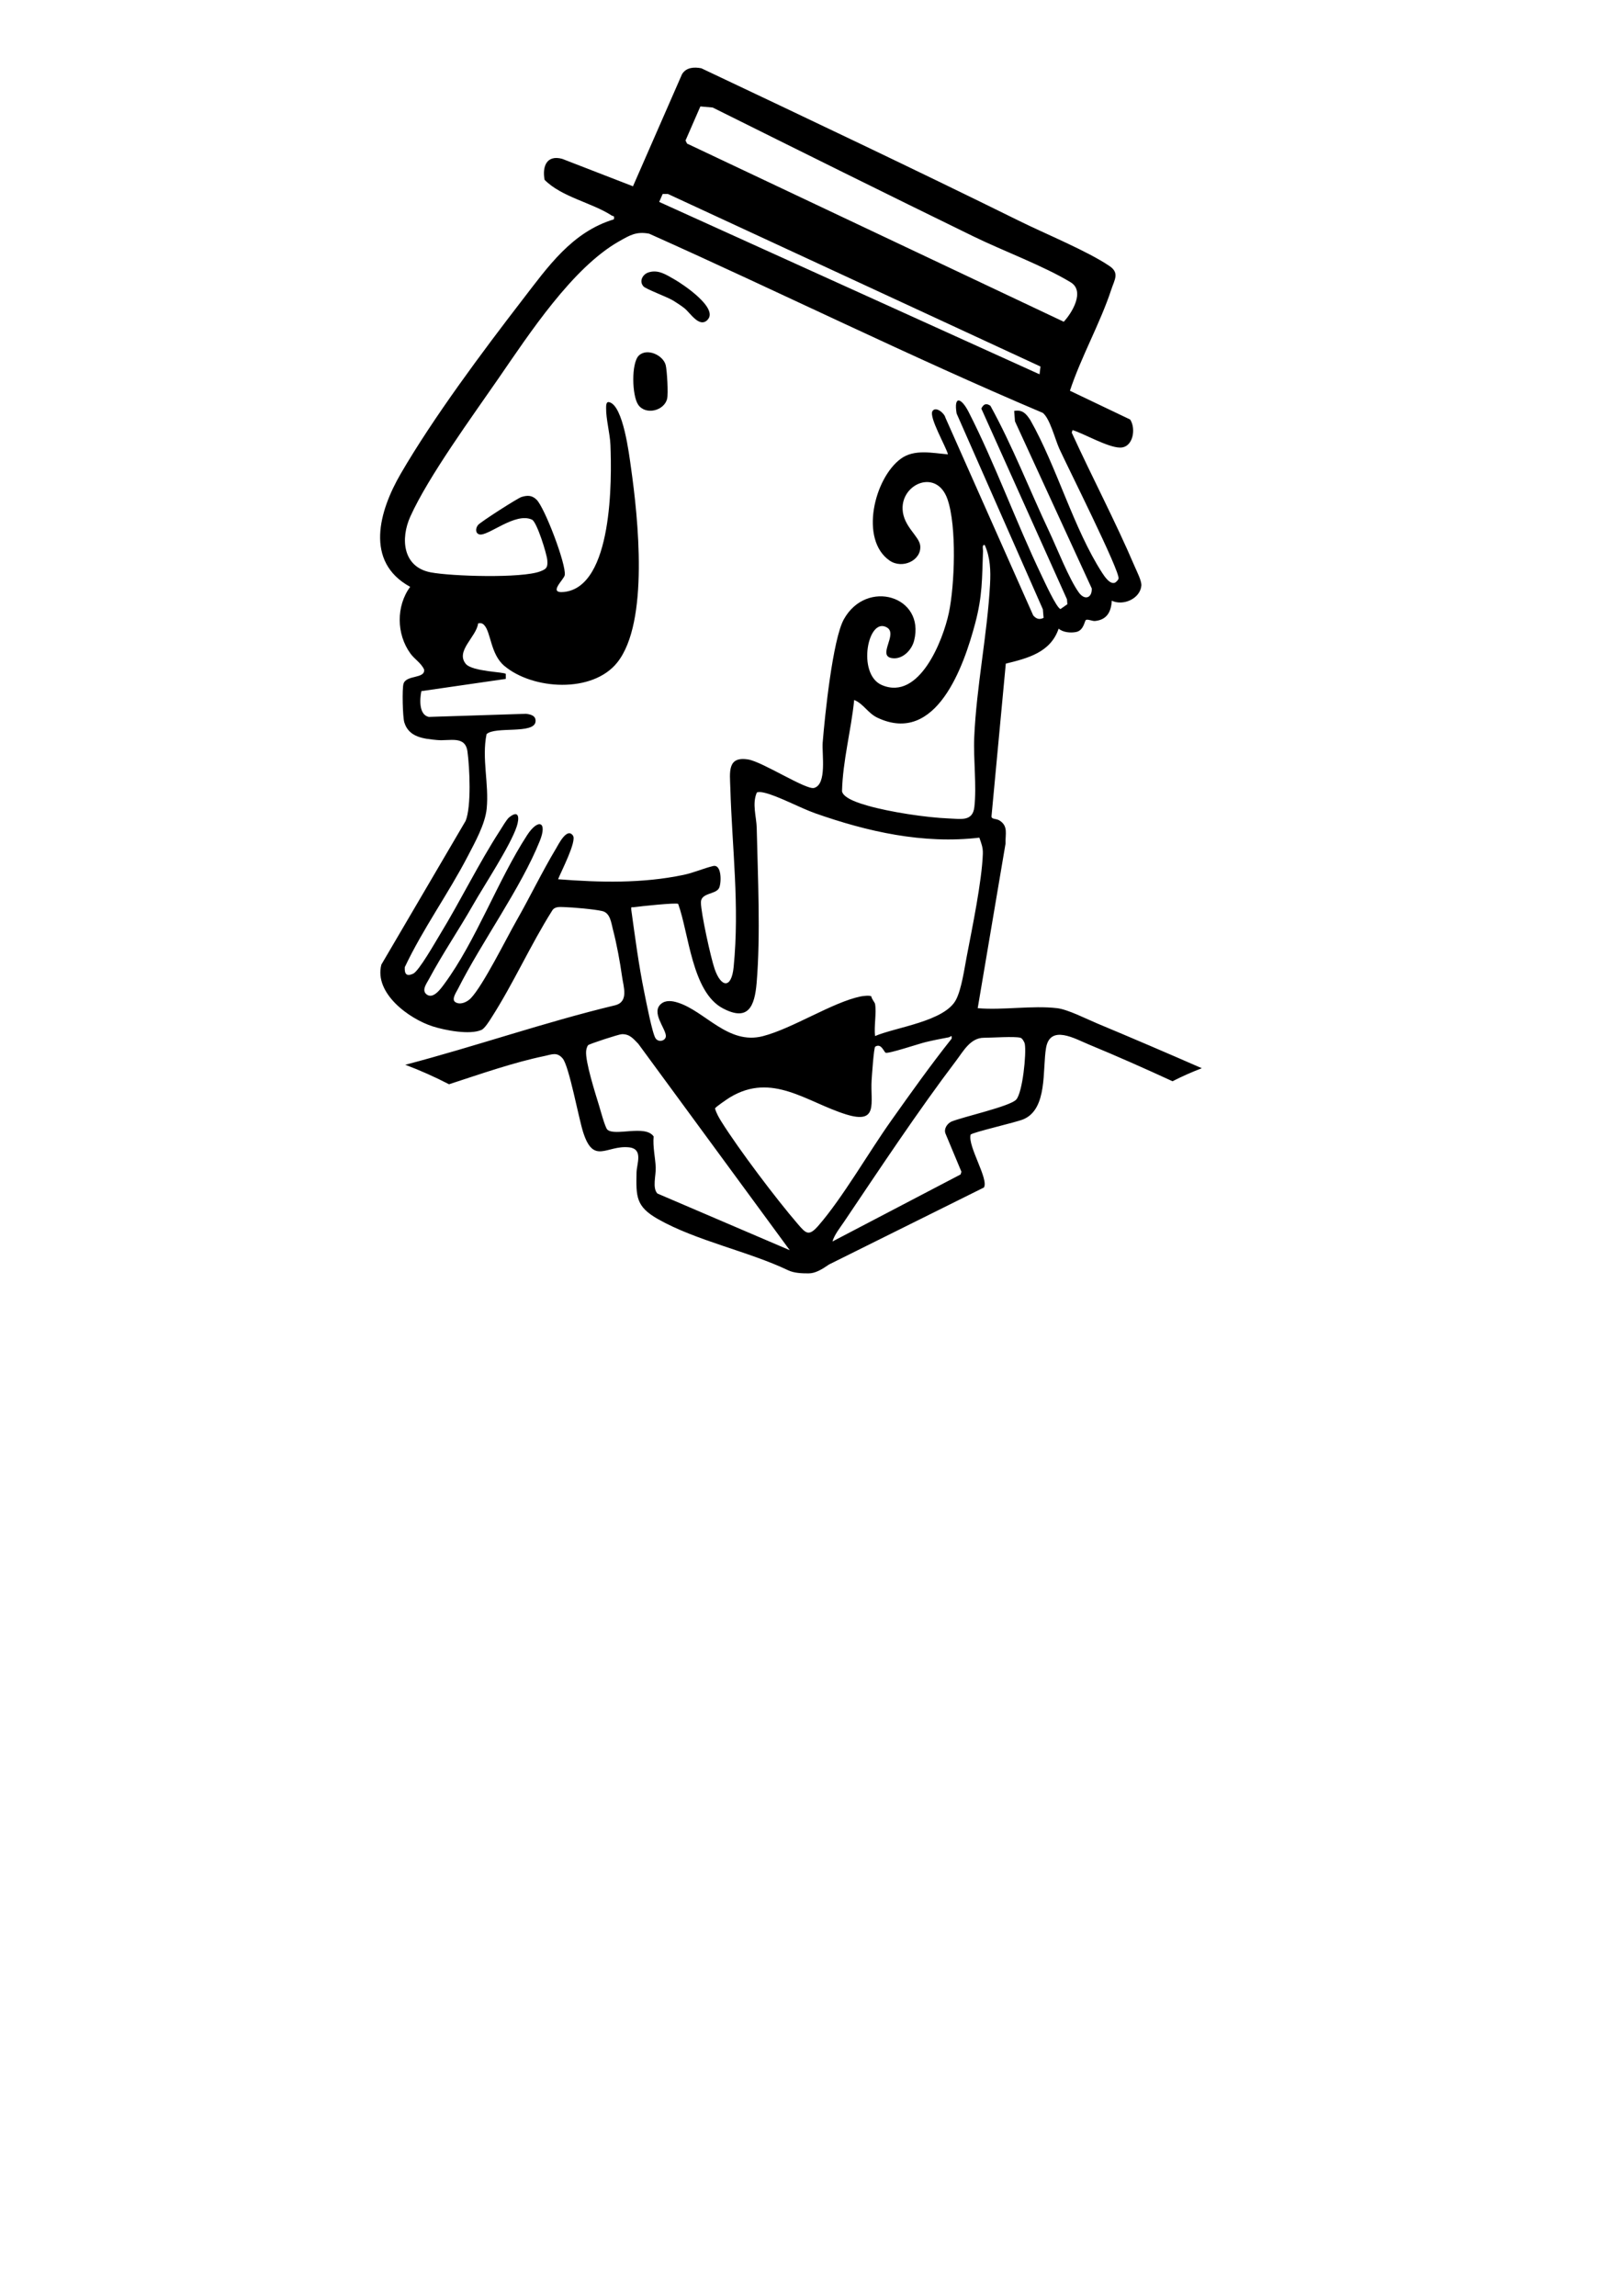 <?xml version="1.0" encoding="UTF-8"?>
<svg id="Layer_1" xmlns="http://www.w3.org/2000/svg" version="1.1" viewBox="0 0 557.3 800.01">
  <!-- Generator: Adobe Illustrator 29.1.0, SVG Export Plug-In . SVG Version: 2.1.0 Build 142)  -->
  <path d="M214.42,350.29c-24.6,5.9-48.69,14.33-73.17,20.74,5.17,1.94,10.25,4.21,15.25,6.79,11.27-3.68,22.62-7.64,33.21-9.83,2.61-.54,4.41-1.54,6.42.87,2.21,2.64,5.54,20.74,7.11,25.65,3.66,11.48,8.14,4.5,15.92,5.28,5.17.52,2.74,5.74,2.69,8.82-.15,8.35-.29,11.79,7.5,16.21,13.36,7.57,31.51,11.22,45.3,17.8,2.13,1.02,4.79,1.1,7.16,1.1s4.66-1.39,7.19-3.13l53.92-26.79c1.79-2.88-5.73-14.45-4.63-18.42.58-.82,15.87-4.27,18.45-5.38,8.48-3.65,6.53-17.43,7.85-24.91,1.45-8.19,10.14-3.1,14.83-1.16,9.78,4.04,19.52,8.36,29.24,12.84,3.3-1.69,6.71-3.2,10.21-4.54-12.2-5.34-24.39-10.56-36.41-15.58-3.82-1.59-10.24-4.9-14.06-5.35h-.03c-8.52-1-18.88.76-27.61.01l9.7-57.35c-.13-3.3,1.06-6.15-2.2-8.11-1.16-.69-2.87-.25-2.68-1.56l4.97-53.04c7.68-1.89,15.6-3.9,18.42-12.2,1.5,1.32,4.14,1.55,6.06,1.18,2.72-.53,2.94-3.83,3.42-4.17.61-.43,2.26.42,3.18.33,4.15-.4,5.63-3.17,5.86-7.07,3.95,1.89,9.86-.66,10.3-5.22.16-1.66-1.57-4.95-2.32-6.72-6.71-15.71-14.84-31.08-21.94-46.63l.29-.89c4.36,1.42,12.1,5.95,16.42,6.1,4.73.16,5.76-6.61,3.65-9.78l-20.99-10.02c3.91-11.86,10.57-23.54,14.43-35.31,1.12-3.4,2.91-5.75-.64-8.15-7.74-5.23-22.21-11.16-31.15-15.57-36.83-18.18-73.98-35.77-111.1-53.34-2.53-.49-5.3-.33-6.74,2.07l-17.09,39.05-24.7-9.57c-5.37-1.44-6.98,2.64-6.11,7.32,5.98,6.03,16.4,7.92,23.36,12.42.59.38,1.09-.07.78,1.35-14.6,4.44-22.93,16.47-31.8,27.97-13.98,18.13-31.07,41.05-42.48,60.68-7.5,12.91-12.71,30.66,3.29,39.4-4.93,6.76-4.81,16.5.1,23.25,1.47,2.03,3.75,3.29,4.77,5.59.38,3.3-6.24,1.76-7.19,4.95-.52,1.72-.29,11.55.28,13.44,1.58,5.25,6.8,5.71,11.44,6.16,4.36.42,9.79-1.7,10.57,3.99.78,5.69,1.4,19.12-.63,24.17l-29.38,50.1c-2.58,10,9.69,18.91,17.94,21.53,4.28,1.36,12.87,3.03,16.95,1.22,1.16-.51,2.8-3.19,3.54-4.35,7.53-11.74,13.59-25.32,21.08-37.18.89-1.55,2.69-1.31,4.24-1.27,2.99.09,10.33.72,13.21,1.38,2.88.66,3.15,4.16,3.78,6.54,1.27,4.8,2.46,11.31,3.15,16.26.49,3.56,2.41,8.77-2.37,10.02ZM285.22,427.11c-3.34,3.83-4.31,2.72-7.18-.61-7.5-8.7-20.66-26.13-26.7-35.8-.84-1.35-1.71-2.91-2.13-4.44.12-.49,4.38-3.38,5.23-3.89,14.69-8.86,26.75,1.71,40.51,5.97,11.37,3.51,8.35-4.15,8.83-11.85.1-1.62.77-11.45,1.26-11.78v.02c2.04-1.34,2.98,1.68,3.6,2.09.79.52,11.75-3.16,13.94-3.68,2.63-.63,5.38-1.18,8.04-1.67.8-.15,1.19-1.14,1.06.45-7.38,9.29-14.26,18.97-21.12,28.64-7.78,10.96-16.93,26.9-25.34,36.55ZM342.91,361.62c2.81,0,10.73-.56,12.74,0h.02c.6.16,1.36,1.42,1.5,2.13.62,3.26-.77,17.01-3,19.42-2.23,2.41-18.64,6.01-22.65,7.69-1.46.76-2.6,2.48-2,4.12l5.56,13.32-.29.95-44.66,23.36c.73-2.44,2.62-4.75,4.05-6.87,12.4-18.41,25.75-38.57,39.09-56.17,2.46-3.24,4.94-7.95,9.64-7.95ZM336.95,333.22c-.83,4.3-1.8,11.35-3.72,15.09-3.89,7.6-20.92,9.59-28.25,12.71-.41-3.41.56-8,0-11.23v.02c-.07-.46-1.23-1.78-1.3-2.63-.63-.4-2.84-.14-3.71.04-9.8,2.02-23.69,11.15-34.09,13.84-12.1,3.13-20.07-8.67-29.62-11.69-1.92-.61-4.22-.97-5.88.45-3.45,2.94,1.45,8.32,1.69,11.02.16,1.75-2.44,2.62-3.58.98s-3.33-13.07-3.92-15.94c-1.95-9.52-3.21-19.21-4.55-28.84-.12-1.26.07-.8.91-.92,1.93-.28,14.85-1.66,15.43-1.15,3.75,10.26,4.79,30.65,15.51,36.36,8.92,4.75,11.14-.62,11.84-8.83,1.41-16.72.41-36.98.03-54.02-.09-3.89-1.69-8.39.05-12.34.82-.27,1.68-.11,2.5.07,4.68,1.04,12.58,5.32,17.74,7.15,18.29,6.46,37.78,10.84,57.3,8.53.69,1.99,1.3,3.41,1.22,5.62-.33,9.55-3.72,25.86-5.6,35.71ZM345.06,203.58c-.94,17.43-4.75,35.68-5.51,53.35-.33,7.68.89,16.96.04,24.31-.59,5.09-4.71,4.12-8.84,3.96-7.96-.31-20.66-2.25-28.32-4.45-2.4-.69-8.46-2.44-8.96-5,.25-10.68,3.17-21.19,4.24-31.84h0c3.26,1.33,4.75,4.59,8.08,6.17,20.59,9.77,30.19-18.16,34.09-32.87,2.56-9.64,2.37-15.47,2.73-25.19.03-.73-.45-2.26.6-2.11,1.96,4.36,2.1,8.93,1.85,13.67ZM244.1,37.09l4.29.38c30.28,15.07,60.58,30.12,90.97,44.95,10.24,5,24.49,10.28,33.8,15.95,5.05,3.07.52,10.6-2.41,13.75l-131.3-62.09-.52-1.08,5.17-11.86ZM229.75,70.36l1.21-2.77h1.83l129.85,60.13-.33,2.71-132.57-60.07h.01ZM194.51,306.38c1.03-2.63,6.56-13.23,5.19-15.2-2.08-3-5.03,3.02-5.9,4.48-4.83,8.05-9.07,16.89-13.75,25.09-3.61,6.32-11.7,22.69-15.97,27.11-1.27,1.31-3.68,2.46-5.4,1.33-1.42-.94.35-3.44.93-4.59,8.25-16.37,21.96-35.17,28.53-51.57,2.75-6.86-.62-7.86-4.43-2-10.21,15.71-17.87,36.95-28.86,51.84-1.21,1.64-3.87,5.46-6.19,3.62-1.8-1.44.01-3.74.85-5.32,4.69-8.77,10.44-17.21,15.38-25.88,3.93-6.89,12.99-20.59,15.2-27.27.96-2.9.89-6.04-2.61-3.22-.92.74-2.47,3.45-3.24,4.64-7.41,11.44-13.73,24.44-20.88,36.16-1.59,2.6-7.36,12.8-9.37,13.7-2.32,1.04-3.03.13-2.92-2.26,6.27-13.32,15.18-25.61,21.99-38.74,2.49-4.8,6.02-11.1,6.56-16.49.87-8.66-1.78-17.46-.04-25.99,2.97-2.83,16.64.12,17.07-4.38.2-2.05-1.67-2.52-3.35-2.71l-33.86,1.09c-3.48-.77-3.17-6.14-2.58-8.99l29.42-4.26v-1.74c-.43-.7-11.72-.78-13.95-3.51-3.66-4.48,3.74-9.41,4.31-14.1.9-.14,1.44-.12,2.1.58,2.4,2.52,2.18,10.13,7.02,14.22,9.89,8.34,30.74,9.67,39.38-1.18,11.18-14.04,7.23-50.56,4.78-67.86-.65-4.62-2.7-21.55-7.53-22.82-1.23-.39-1.13,1.39-1.14,2.1-.07,3.62,1.34,8.86,1.5,12.72.5,11.97.87,49.48-16.16,51.29-5.82.61-.01-4.29.24-5.88.57-3.65-7.02-23.62-9.86-26.31-1.59-1.52-3.13-1.54-5.22-.9-1.36.42-14.23,8.67-15.12,9.74-.89,1.07-1.04,2.83.38,3.28,2.9.91,12.57-7.91,18.42-5.11,1.68.8,5.15,11.88,5.32,14.14.19,2.49-.26,3.03-2.45,3.87-6.45,2.47-30.97,1.73-38.21.34-9.71-1.86-10.59-11.69-7.06-19.49,6.34-14.01,21.63-34.92,30.74-48.14,10.65-15.44,25.76-38.56,42.05-47.75,3.65-2.06,5.93-3.49,10.43-2.63,45.88,20.52,90.91,42.83,137.19,62.44,2.48,1.92,4.29,9.22,5.75,12.46,2.56,5.66,21.26,42.87,20.65,45.28-.14.57-.68,1.02-1.13,1.38-1.78.89-3.74-2.1-4.56-3.36-9.92-15.31-15.87-37.1-25.04-53.23-1.42-2.18-2.7-3.72-5.58-3.22l-.06-.02.28,3.66,26.76,58.22c.15,3.32-2.44,4.29-4.5,1.43-3.42-4.73-7.61-15.46-10.33-21.23-6.87-14.56-12.76-29.81-20.49-43.84-1.49-1.01-2.38-.62-3.17.97l29.85,66.46.14,1.72-2.39,1.67c-1.36-.29-5.64-9.69-6.57-11.62-8.89-18.52-16.2-38.94-25.46-57.06-2.48-4.86-5.25-5.95-4.18.55l30.06,68.23.25,2.99c-1.49.71-2.52.37-3.61-.85l-30.6-68.91c-.36-1.61-3.38-4.07-4.51-2.31-1.33,2.07,4.72,12.37,5.39,15.08-5.4-.44-11.72-1.91-16.4,1.51-9.32,6.8-14.48,28.23-3.93,35.51,4.43,3.06,11.15-.05,10.67-5.16-.31-3.36-5.89-6.69-6.15-12.73-.39-9,11.95-14.19,15.65-3.49,3.29,9.48,2.49,30.09.48,39.58-2.01,9.49-10.27,30.8-23.37,25.17-8.8-3.78-4.86-24.08,1.83-20.03,3.8,2.29-3.38,9.7,1.54,10.62,3.71.7,7.02-2.67,7.88-6.04,3.96-15.56-16.56-21.68-24.47-7.48-3.91,7.02-6.66,33.87-7.39,42.97-.31,3.9,1.57,14.6-3.02,15.82-2.77.73-17.94-9.09-22.92-9.92-7.38-1.22-6.41,4.47-6.25,9.9.62,21.03,3.26,41.03,1.16,62.39-.75,7.73-4.38,7.19-6.62.72-1.34-3.87-4.76-19.42-4.79-23.18-.03-3.47,5.22-2.73,6.34-5.06.82-1.7.99-8.39-2.11-7.64-3.34.81-6.72,2.34-10.32,3.09-14.37,3.01-29.12,2.65-43.69,1.51ZM222.47,363.73l52.78,71.91h-.01s-46.1-19.74-46.1-19.74c-1.87-1.9-.48-6.34-.6-9.11-.15-3.44-1.06-7.16-.73-10.79-2.9-4.2-13.54.06-16.13-2.38-.8-.76-2.39-6.73-2.88-8.34-1.26-4.11-4.88-15.43-4.51-19.06.06-.59.3-1.62.71-2.03.43-.44,10.67-3.79,11.71-3.82,2.79-.08,3.99,1.57,5.76,3.36Z"/>
  <path d="M222.63,123.93c2.83-2.8,8.52-.18,9.39,3.31.46,1.86.93,9.91.49,11.73-1.01,4.18-7.48,5.79-10.06,2.09-2.2-3.14-2.47-14.5.18-17.14h0Z"/>
  <path d="M246.58,111.48c-2.88,2.88-5.99-2.47-8.06-4.09-1.17-.91-2.7-1.93-3.98-2.7-2.1-1.25-9.45-3.97-10.27-4.89-1.6-1.79-.31-4.23,1.79-4.89,3.45-1.08,6.21.88,9.08,2.5s15.46,10.04,11.43,14.06h0Z"/>
</svg>